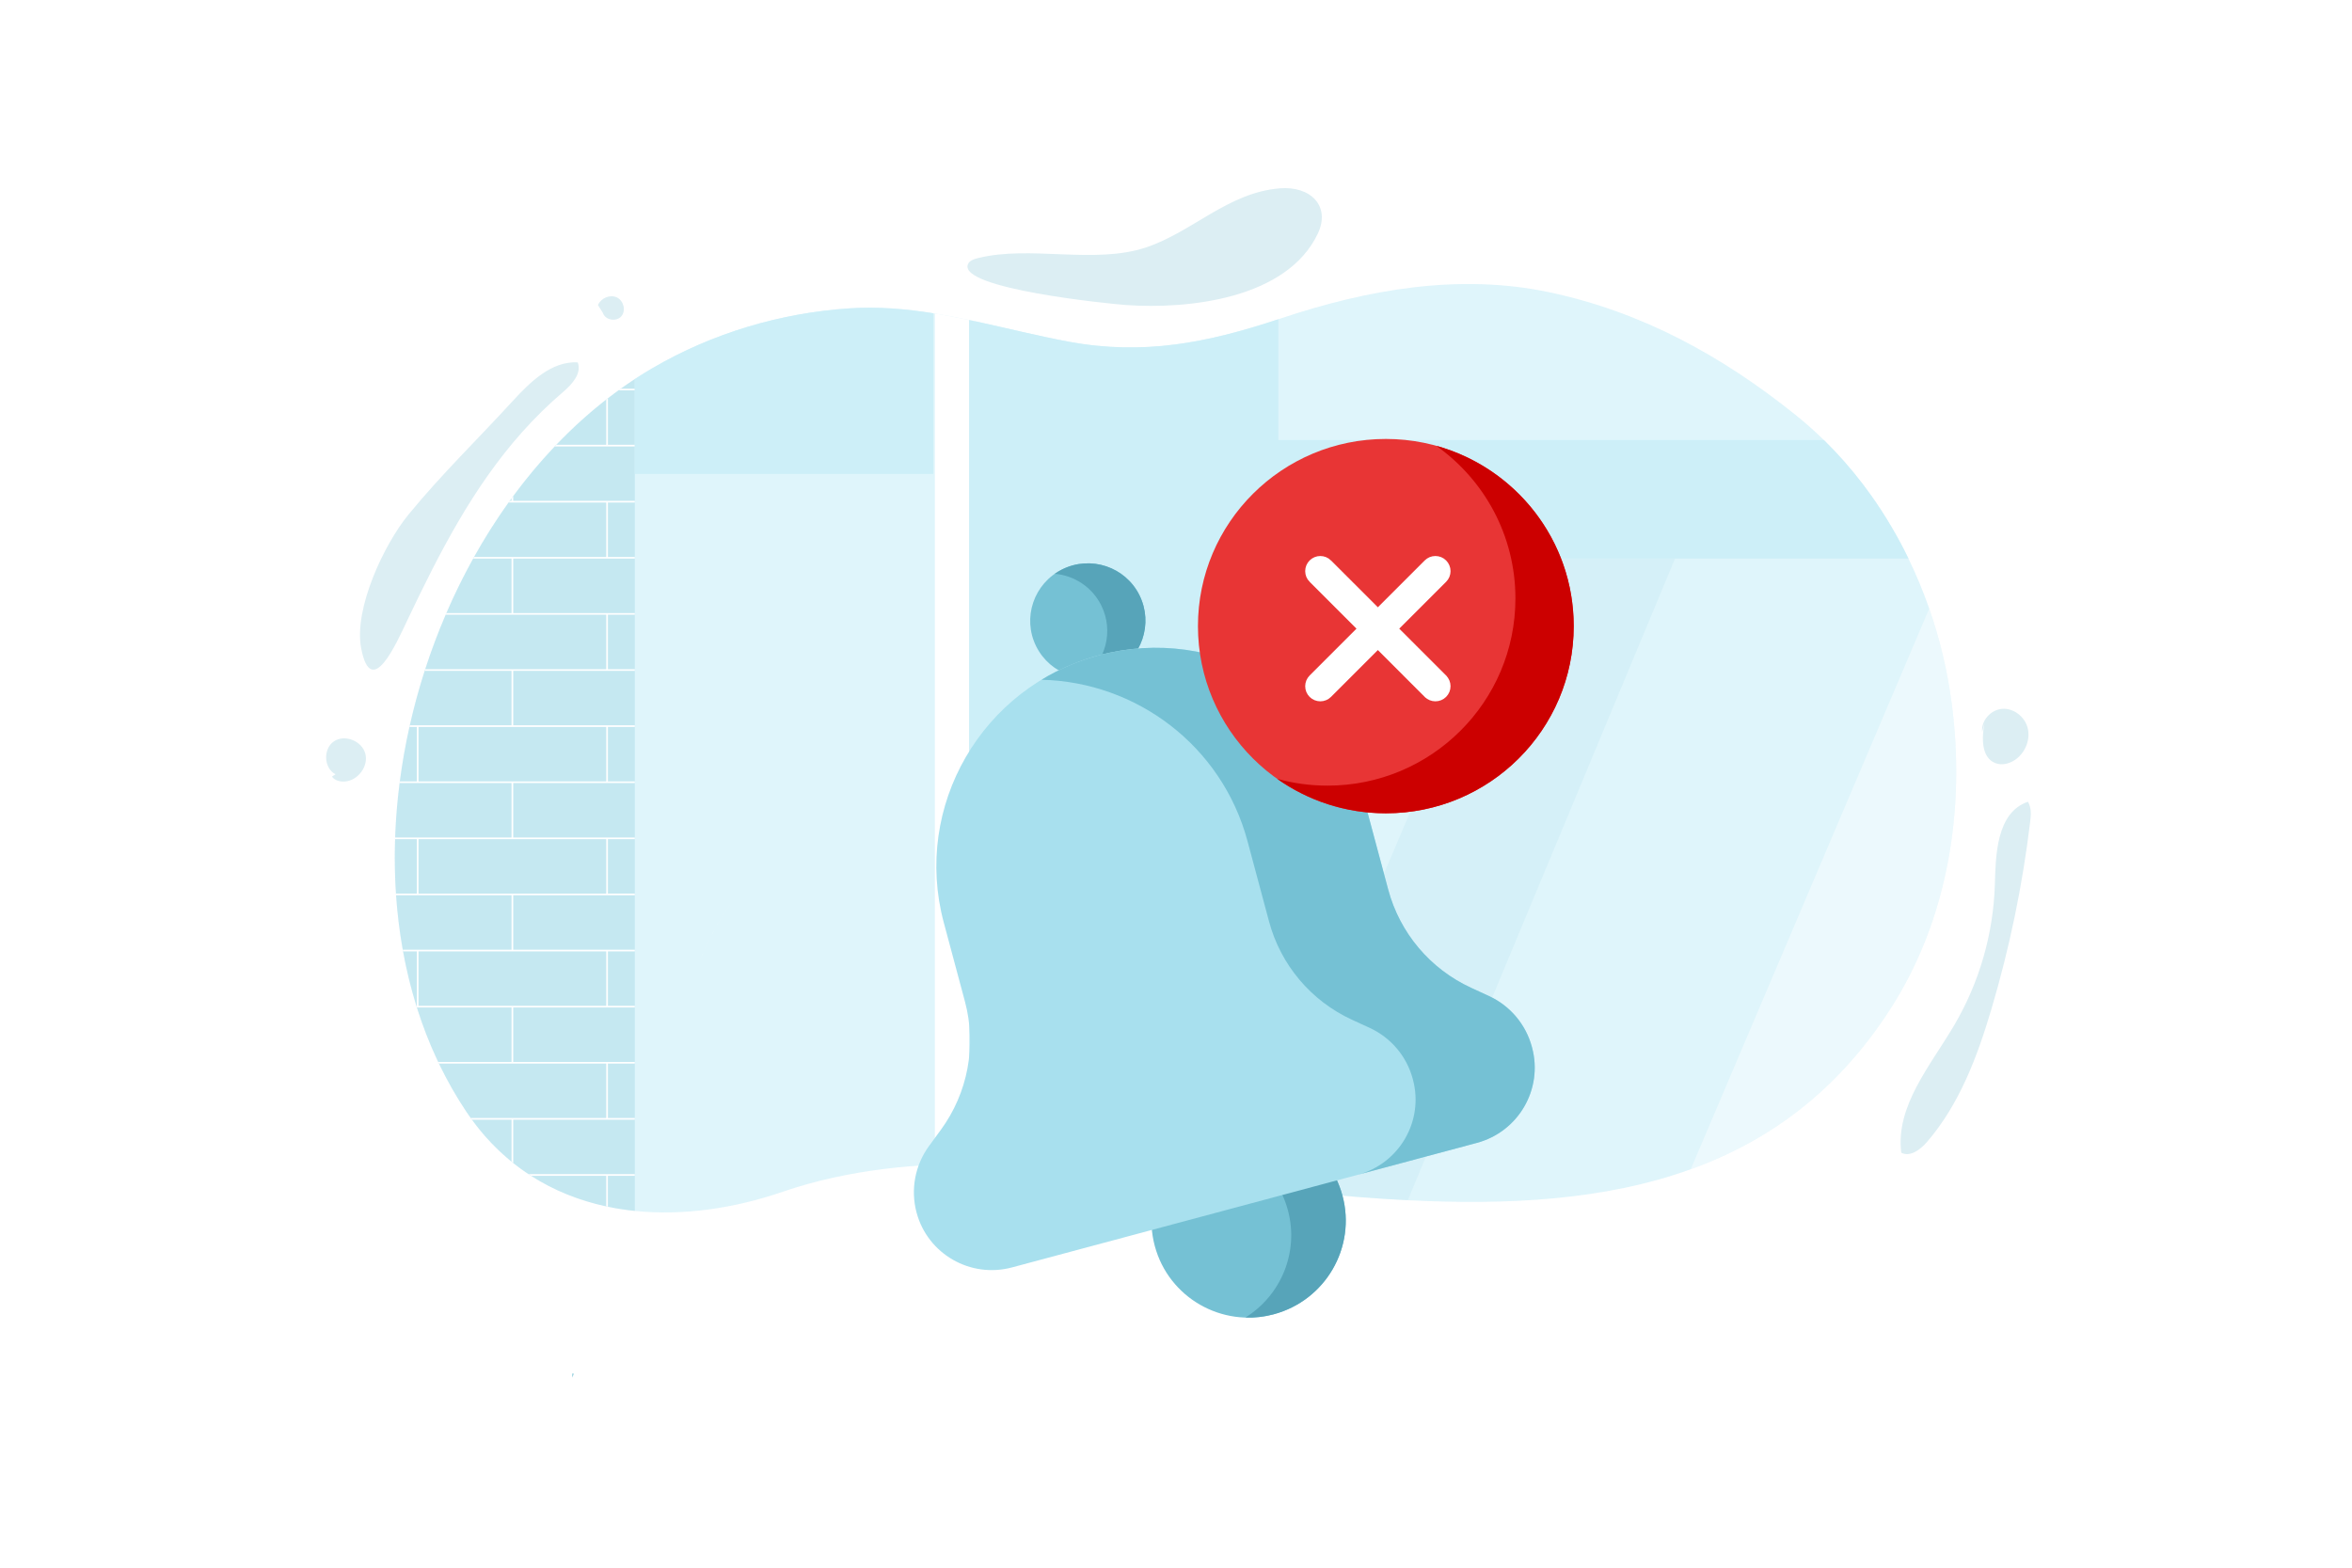 <svg width="375" height="250" viewBox="0 0 375 250" fill="none" xmlns="http://www.w3.org/2000/svg">
<path d="M375 0H0V250H375V0Z" fill="white"/>
<path d="M301.416 160.862C292.919 174.082 281.981 181.982 269.568 186.465C255.891 191.405 240.425 192.201 224.457 191.4C219.507 191.151 214.507 190.749 209.498 190.269C207.603 190.085 205.708 189.893 203.812 189.695C202.353 189.543 200.894 189.386 199.437 189.223C184.404 187.575 169.524 185.684 155.833 185.614C155.391 185.614 154.95 185.614 154.511 185.614C152.666 185.62 150.847 185.663 149.054 185.743C146.332 185.865 143.669 186.079 141.072 186.402C135.553 187.088 130.085 188.235 124.82 190.044C117.091 192.7 108.93 193.905 101.211 193.106C90.654 192.015 80.93 187.175 74.281 177.18C50.629 141.631 66.078 83.466 101.211 60.45C102.148 59.835 103.101 59.246 104.07 58.682C113.596 53.126 124.44 49.898 135.436 49.173C139.966 48.875 144.409 49.255 148.808 49.96L149.05 49.998C150.874 50.295 152.692 50.644 154.507 51.029C154.948 51.122 155.389 51.216 155.83 51.312C160.674 52.366 165.499 53.585 170.368 54.49C182.32 56.711 192.502 54.664 203.808 50.914L204.263 50.762C218.105 46.128 232.702 43.586 246.986 46.599C261.711 49.707 274.463 56.701 286.169 66.074C287.779 67.363 289.322 68.732 290.795 70.175C293.034 72.37 295.112 74.725 297.012 77.22C297.476 77.827 297.929 78.444 298.372 79.069C300.615 82.236 302.592 85.584 304.284 89.076C305.541 91.666 306.645 94.327 307.593 97.046C309.305 101.961 310.508 107.039 311.183 112.2C313.371 128.934 310.635 146.52 301.416 160.862Z" fill="#CDEFF8" fill-opacity="0.64"/>
<path opacity="0.3" d="M101.213 60.448V193.104C99.772 192.957 98.341 192.735 96.924 192.439C96.832 192.422 96.748 192.403 96.66 192.384C92.41 191.468 88.36 189.875 84.671 187.505C84.534 187.413 84.394 187.329 84.263 187.239C83.432 186.69 82.621 186.1 81.829 185.469C81.737 185.399 81.653 185.328 81.566 185.256C79.179 183.305 77.055 181.054 75.246 178.557C75.182 178.465 75.118 178.381 75.055 178.293C74.794 177.929 74.537 177.555 74.285 177.179C72.678 174.758 71.242 172.229 69.987 169.609C69.944 169.522 69.902 169.433 69.861 169.346C68.531 166.533 67.396 163.631 66.466 160.662C66.439 160.57 66.411 160.487 66.384 160.399C65.502 157.55 64.794 154.651 64.263 151.716C64.246 151.624 64.23 151.54 64.215 151.452C63.705 148.579 63.349 145.68 63.15 142.769C63.143 142.681 63.138 142.592 63.133 142.503C62.942 139.631 62.897 136.73 62.992 133.821C62.992 133.729 62.998 133.645 63.002 133.557C63.103 130.666 63.342 127.767 63.713 124.874C63.725 124.781 63.736 124.697 63.748 124.61C64.128 121.703 64.639 118.809 65.282 115.927C65.302 115.835 65.321 115.751 65.341 115.663C66.002 112.739 66.793 109.838 67.711 106.98C67.738 106.888 67.767 106.803 67.797 106.715C68.751 103.77 69.837 100.875 71.057 98.032L71.169 97.767C72.454 94.795 73.879 91.893 75.437 89.085C75.485 88.993 75.535 88.909 75.584 88.821C77.254 85.827 79.09 82.928 81.082 80.139C81.146 80.046 81.209 79.962 81.273 79.874C81.369 79.74 81.466 79.607 81.563 79.474C81.65 79.351 81.738 79.231 81.827 79.115C83.868 76.34 86.079 73.693 88.448 71.191C88.531 71.099 88.615 71.015 88.7 70.927C91.176 68.332 93.838 65.92 96.663 63.71L96.927 63.505C97.48 63.074 98.042 62.654 98.613 62.244C98.734 62.152 98.856 62.067 98.982 61.98C99.715 61.454 100.458 60.943 101.213 60.448Z" fill="#88CADB"/>
<path d="M84.666 187.505H96.656V192.384C96.748 192.403 96.831 192.422 96.919 192.439V187.505H101.208V187.239H84.26C84.395 187.329 84.53 187.417 84.666 187.505ZM81.826 79.115C81.737 79.234 81.649 79.354 81.562 79.474V79.874H81.272C81.208 79.966 81.145 80.05 81.082 80.138H96.66V88.821H75.583C75.534 88.913 75.484 88.996 75.436 89.085H81.562V97.767H71.168L71.056 98.032H96.66V106.715H67.794C67.763 106.807 67.735 106.892 67.707 106.98H81.559V115.663H65.34C65.32 115.755 65.301 115.839 65.281 115.927H66.463V124.61H63.747C63.735 124.702 63.724 124.786 63.712 124.874H81.562V133.557H63.001C63.001 133.649 62.994 133.733 62.992 133.821H66.463V142.503H63.133C63.137 142.592 63.142 142.681 63.149 142.769H81.562V151.452H64.214C64.229 151.54 64.245 151.627 64.262 151.716H66.463V160.399H66.381C66.407 160.487 66.435 160.574 66.462 160.662H81.562V169.346H69.858C69.898 169.433 69.941 169.522 69.983 169.609H96.66V178.293H75.051C75.115 178.385 75.178 178.47 75.243 178.557H81.562V185.256C81.654 185.328 81.737 185.399 81.826 185.469V178.557H101.213V178.293H96.924V169.609H101.213V169.346H81.826V160.662H101.213V160.399H96.924V151.716H101.213V151.452H81.826V142.769H101.213V142.503H96.924V133.821H101.213V133.557H81.826V124.874H101.213V124.61H96.924V115.927H101.213V115.663H81.826V106.98H101.213V106.715H96.924V98.032H101.213V97.767H81.826V89.085H101.213V88.821H96.924V80.138H101.213V79.874H81.826V79.115ZM96.66 151.716V160.399H66.728V151.716H96.66ZM96.66 133.824V142.506H66.728V133.824H96.66ZM96.66 115.932V124.615H66.728V115.927L96.66 115.932ZM96.924 63.51L96.66 63.716V70.933H88.698C88.613 71.025 88.529 71.108 88.445 71.196H101.213V70.933H96.924V63.51ZM98.975 61.986C98.853 62.072 98.731 62.161 98.606 62.249H101.209V61.986H98.975Z" fill="white"/>
<path d="M155.831 51.31V185.614C153.537 185.602 151.277 185.644 149.053 185.741V49.997C151.321 50.366 153.578 50.82 155.831 51.31Z" fill="white"/>
<path opacity="0.41" d="M267.065 89.078L224.457 191.4C219.506 191.151 214.506 190.749 209.497 190.269C207.602 190.085 205.707 189.893 203.811 189.695C202.352 189.543 200.894 189.386 199.436 189.223L242.023 89.078H267.065Z" fill="#C5E8F1"/>
<path d="M304.284 89.078H202.582V70.172H290.797C293.036 72.368 295.113 74.723 297.012 77.22C297.476 77.827 297.929 78.444 298.372 79.069C300.615 82.237 302.592 85.585 304.284 89.078Z" fill="#CDEFF8"/>
<path d="M148.811 49.958V75.577H101.212V60.452C102.15 59.837 103.103 59.248 104.071 58.684C113.596 53.127 124.44 49.9 135.436 49.175C139.964 48.873 144.407 49.253 148.811 49.958Z" fill="#CDEFF8"/>
<path d="M203.81 50.911V189.695C187.301 187.958 170.85 185.69 155.831 185.613C155.389 185.613 154.949 185.613 154.51 185.613V51.027C154.951 51.12 155.391 51.212 155.831 51.304C160.677 52.357 165.502 53.577 170.371 54.482C182.323 56.709 192.504 54.662 203.81 50.911Z" fill="#CDEFF8"/>
<path d="M318.06 141.04C317.817 148.933 315.597 156.638 311.604 163.451C307.795 169.929 302.197 176.368 303.136 183.823C304.561 184.561 306.188 183.324 307.236 182.11C312.4 176.125 315.259 168.513 317.505 160.935C320.406 151.163 322.474 141.163 323.689 131.043C323.83 129.867 323.901 128.871 323.337 127.858C318.242 129.566 318.19 136.637 318.06 141.04Z" fill="#DCEEF3"/>
<path d="M316.403 115.315C315.954 117.662 315.885 120.772 318.094 121.679C319.271 122.165 320.667 121.718 321.642 120.9C323.031 119.735 323.751 117.765 323.268 116.012C322.786 114.26 321.031 112.906 319.223 113.04C317.415 113.174 315.835 114.921 316.035 116.723" fill="#DCEEF3"/>
<path d="M179.498 48.64C189.495 49.352 205.175 47.653 210.107 37.261C212.194 32.861 208.96 29.635 204.051 30.033C195.813 30.702 190.125 36.983 182.741 39.45C174.459 42.216 164.237 39.059 155.873 41.174C155.254 41.33 154.549 41.56 154.318 42.154C152.805 46.038 176.781 48.445 179.498 48.64Z" fill="#DCEEF3"/>
<path d="M83.211 68.951C85.251 66.654 87.447 64.5 89.782 62.505C91.212 61.286 92.791 59.536 92.111 57.786C87.949 57.562 84.548 60.89 81.734 63.965C76.145 70.073 70.442 75.575 65.115 82.075C61.263 86.77 56.365 97.067 57.587 103.397C59.194 111.718 63.199 102.596 64.982 98.836C70.142 87.961 75.444 77.681 83.211 68.951Z" fill="#DCEEF3"/>
<path d="M96.128 49.902C96.483 51.053 98.249 51.361 99.05 50.456C99.85 49.55 99.43 47.929 98.337 47.423C97.244 46.918 95.813 47.543 95.337 48.65" fill="#DCEEF3"/>
<path d="M52.925 123.849C53.376 124.461 54.207 124.684 54.966 124.631C57.063 124.485 58.781 122.218 58.245 120.185C57.71 118.152 54.956 117.049 53.222 118.238C51.488 119.427 51.618 122.519 53.493 123.472" fill="#DCEEF3"/>
<path opacity="0.41" d="M301.416 160.862C292.919 174.082 281.981 181.982 269.568 186.465L307.593 97.048C309.305 101.963 310.508 107.042 311.183 112.203C313.371 128.934 310.635 146.52 301.416 160.862Z" fill="white"/>
<path d="M91.254 219.432V219.448H91.336C91.309 219.44 91.282 219.435 91.254 219.432Z" fill="#75C1D4"/>
<path d="M91.252 219.69L91.336 219.449L91.41 219.238L91.466 219.075C91.448 219.069 91.429 219.064 91.41 219.06C91.37 219.052 91.318 219.043 91.257 219.036V219.431V219.447L91.252 219.69Z" fill="#75C1D4"/>
<path d="M216.575 144.048C216.29 143.81 216.006 143.573 215.724 143.34C216.005 143.574 216.29 143.806 216.575 144.048Z" fill="white"/>
<path d="M212.359 140.624C212.025 140.362 211.695 140.106 211.374 139.86C211.695 140.107 212.024 140.361 212.359 140.624Z" fill="white"/>
<path d="M211.373 139.86C211.036 139.602 210.707 139.354 210.387 139.116C210.707 139.353 211.036 139.601 211.373 139.86Z" fill="white"/>
<path d="M210.11 138.91C209.838 138.709 209.573 138.518 209.315 138.335C209.573 138.518 209.838 138.711 210.11 138.91Z" fill="white"/>
<path d="M209.124 138.198C208.679 137.883 208.255 137.594 207.858 137.335C208.256 137.595 208.678 137.883 209.124 138.198Z" fill="white"/>
<path d="M207.858 137.335C207.744 137.26 207.633 137.188 207.523 137.119L207.858 137.335Z" fill="white"/>
<path d="M111.227 154.156C111.281 154.006 111.335 153.858 111.391 153.71C111.332 153.859 111.278 154.007 111.227 154.156Z" fill="white"/>
<path d="M111.386 153.71L111.485 153.448L111.386 153.71Z" fill="white"/>
<path d="M111.485 153.448L111.555 153.269L111.485 153.448Z" fill="white"/>
<path d="M112.974 150.059C112.482 151.053 111.997 152.132 111.555 153.269C113.694 147.783 116.839 143.677 116.839 143.677C116.901 143.596 116.961 143.516 117.024 143.437L116.839 143.677C116.839 143.677 114.861 146.257 112.974 150.059Z" fill="white"/>
<path d="M137.337 132.647C137.317 132.647 137.258 132.642 137.163 132.639C137.272 132.644 137.328 132.649 137.328 132.649L137.337 132.647Z" fill="white"/>
<path d="M135.87 132.655C136.488 132.621 136.933 132.631 137.161 132.641C136.939 132.631 136.497 132.621 135.87 132.655Z" fill="white"/>
<path d="M135.858 132.655L135.696 132.665L135.858 132.655Z" fill="white"/>
<path d="M110.272 157.315C110.087 158.086 109.933 158.868 109.824 159.656C109.936 158.868 110.086 158.086 110.272 157.315Z" fill="white"/>
<path d="M109.79 159.909C109.8 159.825 109.812 159.741 109.824 159.657C109.811 159.734 109.801 159.812 109.791 159.888C109.79 159.895 109.789 159.902 109.79 159.909Z" fill="white"/>
<path d="M214.042 190.671C211.836 182.437 203.348 177.557 195.084 179.771C186.82 181.985 181.909 190.455 184.116 198.69C186.322 206.924 194.81 211.804 203.074 209.59C211.338 207.376 216.248 198.906 214.042 190.671Z" fill="#75C1D4"/>
<path d="M195.084 179.771C193.571 180.176 192.172 180.793 190.907 181.578C197.547 181.788 203.542 186.274 205.344 193.002C207.147 199.728 204.198 206.611 198.553 210.113C200.041 210.161 201.561 209.995 203.074 209.59C211.338 207.376 216.249 198.906 214.042 190.671C211.836 182.437 203.348 177.557 195.084 179.771Z" fill="#57A4B9"/>
<path d="M177.511 107.194C172.963 109.444 167.455 107.596 165.205 103.066C162.957 98.537 164.821 93.041 169.368 90.792C173.915 88.542 179.425 90.39 181.674 94.92C183.922 99.449 182.059 104.945 177.511 107.194Z" fill="#75C1D4"/>
<path d="M181.674 94.92C179.425 90.39 173.915 88.542 169.368 90.792C168.945 91.001 168.546 91.239 168.17 91.501C171.249 91.772 174.116 93.588 175.587 96.551C177.627 100.658 176.283 105.561 172.623 108.116C174.251 108.26 175.939 107.972 177.511 107.194C182.059 104.945 183.922 99.449 181.674 94.92Z" fill="#57A4B9"/>
<path d="M235.471 182.255L161.35 202.116C154.717 203.893 147.905 199.977 146.135 193.369C145.155 189.71 145.889 185.803 148.131 182.74L149.999 180.188C154.321 174.286 155.736 166.756 153.847 159.705L150.477 147.13C145.506 128.576 156.57 109.492 175.19 104.503C193.809 99.514 212.933 110.509 217.905 129.063L221.337 141.87C223.19 148.788 228.031 154.523 234.551 157.524L237.385 158.829C240.768 160.386 243.28 163.362 244.242 166.952L244.274 167.072C246.045 173.68 242.104 180.478 235.471 182.255Z" fill="#A8E0EE"/>
<path d="M237.385 158.829L234.551 157.524C228.031 154.522 223.19 148.788 221.336 141.869L217.905 129.062C212.934 110.509 193.809 99.513 175.19 104.502C171.89 105.386 168.83 106.715 166.054 108.402C181.143 108.739 194.816 118.887 198.906 134.152L202.338 146.96C204.192 153.878 209.033 159.612 215.552 162.615L218.388 163.919C221.77 165.477 224.283 168.452 225.245 172.042L225.277 172.163C227.048 178.771 223.107 185.568 216.474 187.345L235.472 182.255C242.104 180.478 246.045 173.68 244.274 167.072L244.242 166.952C243.28 163.362 240.768 160.386 237.385 158.829Z" fill="#75C1D4"/>
<path d="M250.912 99.849C250.912 83.364 237.501 70 220.957 70C204.412 70 191 83.364 191 99.849C191 116.334 204.412 129.698 220.957 129.698C237.501 129.698 250.912 116.334 250.912 99.849Z" fill="#E83535"/>
<path d="M228.995 71.089C236.634 76.498 241.618 85.387 241.618 95.437C241.618 111.922 228.207 125.286 211.662 125.286C208.877 125.286 206.182 124.906 203.624 124.197C208.516 127.661 214.498 129.698 220.957 129.698C237.5 129.698 250.912 116.334 250.912 99.849C250.912 86.138 241.635 74.589 228.995 71.089Z" fill="#CC0000"/>
<path d="M230.213 89.727L230.213 89.727C229.854 89.368 229.368 89.167 228.861 89.167C228.354 89.167 227.868 89.368 227.509 89.727L227.509 89.727L219.685 97.551L211.861 89.727L211.861 89.726C211.502 89.369 211.016 89.168 210.509 89.168C210.003 89.168 209.517 89.37 209.159 89.728C208.801 90.086 208.599 90.572 208.599 91.079C208.599 91.585 208.799 92.071 209.157 92.43L209.158 92.43L216.982 100.254L209.158 108.078L209.157 108.079C208.799 108.438 208.599 108.924 208.599 109.43C208.599 109.937 208.801 110.423 209.159 110.781L209.159 110.781C209.517 111.139 210.003 111.34 210.509 111.341C211.016 111.341 211.502 111.14 211.861 110.782L211.861 110.782L219.685 102.958L227.509 110.782L227.51 110.782C227.868 111.14 228.354 111.341 228.861 111.341C229.367 111.34 229.853 111.139 230.211 110.781C230.57 110.423 230.771 109.937 230.771 109.43C230.772 108.924 230.571 108.438 230.213 108.079L230.213 108.078L222.389 100.254L230.213 92.43C230.39 92.253 230.531 92.042 230.627 91.81C230.723 91.578 230.773 91.33 230.773 91.079C230.773 90.828 230.723 90.579 230.627 90.347C230.531 90.115 230.39 89.904 230.213 89.727Z" fill="white" stroke="white"/>
</svg>
